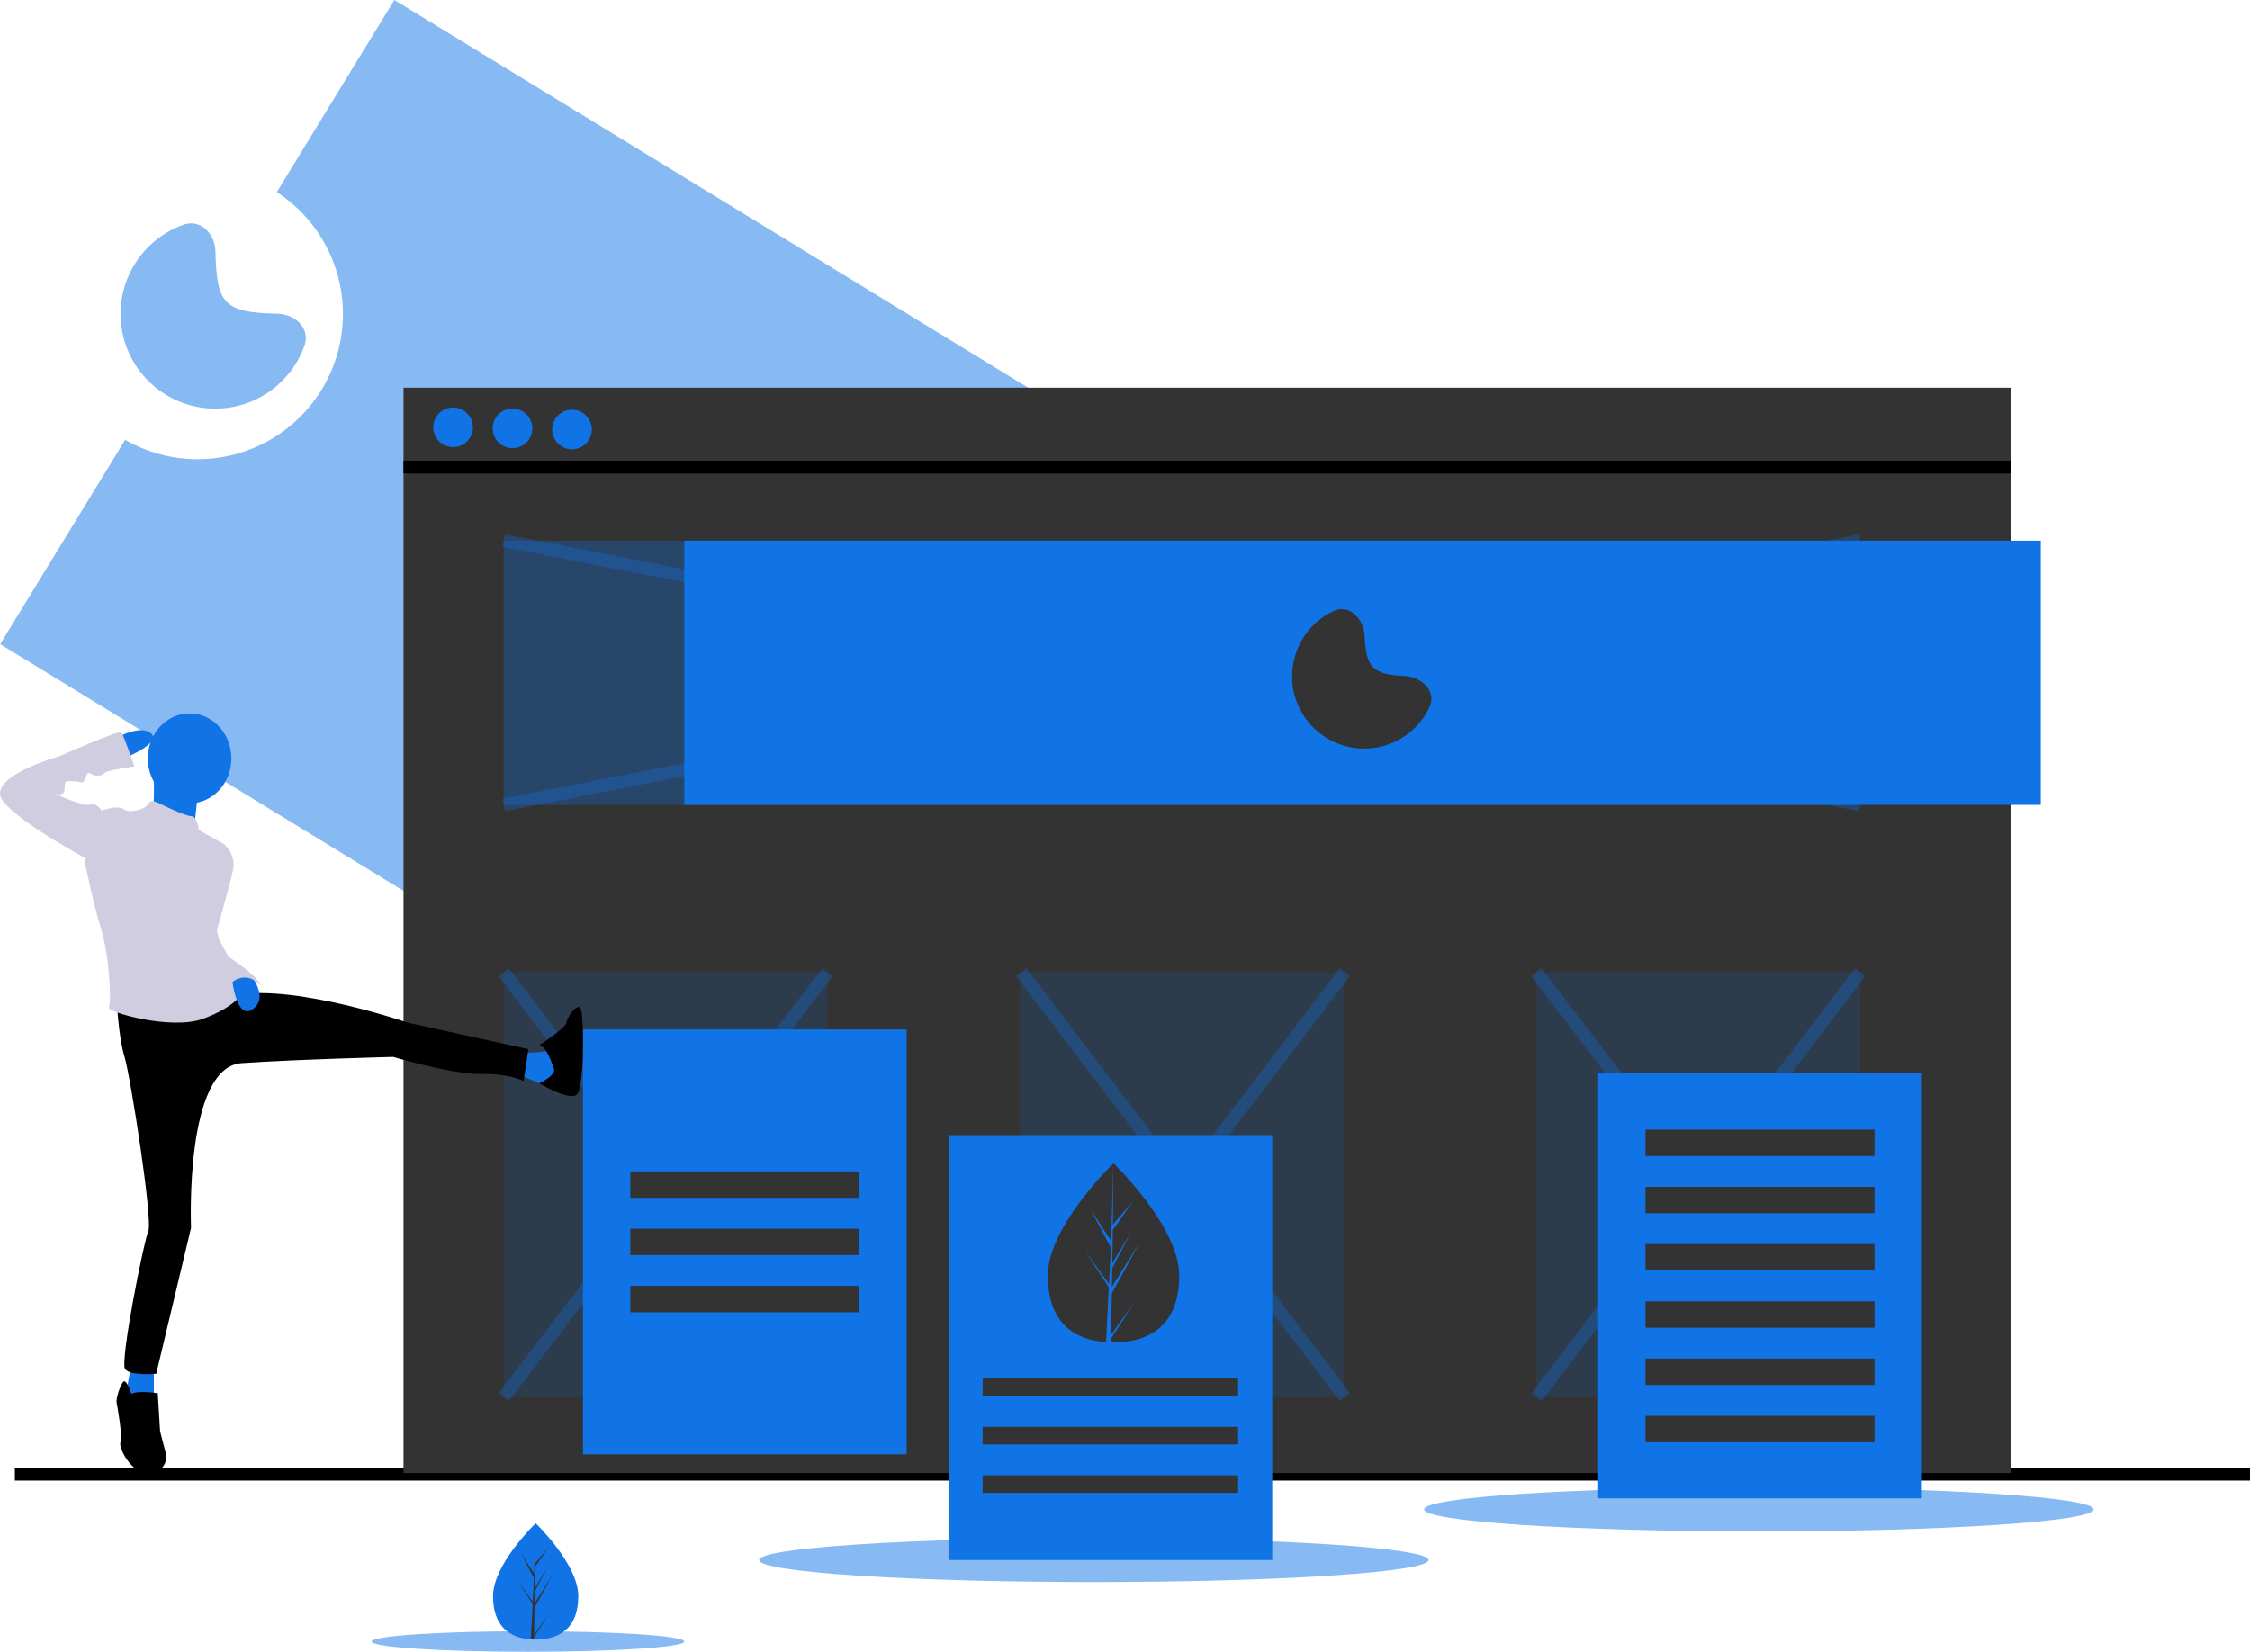<svg width="350" height="257" viewBox="0 0 350 257" fill="none" xmlns="http://www.w3.org/2000/svg">
<g clip-path="url(#clip0)">
<path d="M61.352 9.53674e-07L43.065 29.891C48.004 33.099 51.496 38.108 52.797 43.852C54.099 49.596 53.108 55.621 50.034 60.645C46.96 65.669 42.047 69.295 36.34 70.751C30.633 72.207 24.584 71.379 19.479 68.441L0.034 100.223L187.624 214.994L248.943 114.771L61.352 9.53674e-07Z" fill="#1074E7" fill-opacity="0.5"/>
<path d="M33.487 63.574C39.902 63.574 45.359 59.474 47.38 53.751C48.299 51.147 45.973 48.874 43.212 48.813C34.93 48.631 33.701 47.401 33.519 39.119C33.458 36.359 31.185 34.033 28.581 34.952C22.858 36.973 18.758 42.43 18.758 48.845C18.758 56.98 25.352 63.574 33.487 63.574Z" fill="#1074E7" fill-opacity="0.5"/>
<path d="M170.163 246.151C198.919 246.151 222.23 244.618 222.23 242.726C222.23 240.834 198.919 239.3 170.163 239.3C141.407 239.3 118.096 240.834 118.096 242.726C118.096 244.618 141.407 246.151 170.163 246.151Z" fill="#1074E7" fill-opacity="0.5"/>
<path d="M82.129 257C95.561 257 106.449 256.284 106.449 255.4C106.449 254.516 95.561 253.8 82.129 253.8C68.697 253.8 57.808 254.516 57.808 255.4C57.808 256.284 68.697 257 82.129 257Z" fill="#1074E7" fill-opacity="0.5"/>
<path d="M273.612 238.273C302.368 238.273 325.679 236.739 325.679 234.847C325.679 232.955 302.368 231.422 273.612 231.422C244.856 231.422 221.545 232.955 221.545 234.847C221.545 236.739 244.856 238.273 273.612 238.273Z" fill="#1074E7" fill-opacity="0.5"/>
<path d="M2.315 229.366H350" stroke="black" stroke-width="2" stroke-miterlimit="10"/>
<path d="M312.834 60.32H62.775V229.195H312.834V60.32Z" fill="#333333"/>
<path d="M62.775 72.672H312.834" stroke="black" stroke-width="2" stroke-miterlimit="10"/>
<path d="M70.482 69.569C72.185 69.569 73.565 68.189 73.565 66.486C73.565 64.783 72.185 63.403 70.482 63.403C68.779 63.403 67.399 64.783 67.399 66.486C67.399 68.189 68.779 69.569 70.482 69.569Z" fill="#1074E7"/>
<path d="M79.731 69.74C81.433 69.74 82.814 68.36 82.814 66.657C82.814 64.954 81.433 63.574 79.731 63.574C78.028 63.574 76.648 64.954 76.648 66.657C76.648 68.36 78.028 69.74 79.731 69.74Z" fill="#1074E7"/>
<path d="M88.98 69.911C90.682 69.911 92.063 68.531 92.063 66.828C92.063 65.126 90.682 63.745 88.98 63.745C87.277 63.745 85.897 65.126 85.897 66.828C85.897 68.531 87.277 69.911 88.98 69.911Z" fill="#1074E7"/>
<path opacity="0.3" d="M289.369 84.127H78.361V125.233H289.369V84.127Z" fill="#1074E7"/>
<path opacity="0.3" d="M78.361 125.233L289.369 84.127" stroke="#1074E7" stroke-width="2" stroke-miterlimit="10"/>
<path opacity="0.3" d="M289.369 125.233L78.361 84.127" stroke="#1074E7" stroke-width="2" stroke-miterlimit="10"/>
<path opacity="0.15" d="M128.715 151.266H78.361V217.377H128.715V151.266Z" fill="#1074E7"/>
<path opacity="0.15" d="M289.369 151.266H239.015V217.377H289.369V151.266Z" fill="#1074E7"/>
<path opacity="0.15" d="M209.042 151.266H158.688V217.377H209.042V151.266Z" fill="#1074E7"/>
<path opacity="0.3" d="M78.361 151.266L128.715 217.377" stroke="#1074E7" stroke-width="2" stroke-miterlimit="10"/>
<path opacity="0.3" d="M128.715 151.266L78.361 217.377" stroke="#1074E7" stroke-width="2" stroke-miterlimit="10"/>
<path opacity="0.3" d="M158.859 151.266L209.213 217.377" stroke="#1074E7" stroke-width="2" stroke-miterlimit="10"/>
<path opacity="0.3" d="M209.213 151.266L158.859 217.377" stroke="#1074E7" stroke-width="2" stroke-miterlimit="10"/>
<path opacity="0.3" d="M239.015 151.266L289.369 217.377" stroke="#1074E7" stroke-width="2" stroke-miterlimit="10"/>
<path opacity="0.3" d="M289.369 151.266L239.015 217.377" stroke="#1074E7" stroke-width="2" stroke-miterlimit="10"/>
<path d="M317.458 84.127H106.449V125.233H317.458V84.127Z" fill="#1074E7"/>
<path d="M298.961 167.023H248.606V233.134H298.961V167.023Z" fill="#1074E7"/>
<path d="M291.596 175.758H255.971V179.869H291.596V175.758Z" fill="#333333"/>
<path d="M291.596 184.664H255.971V188.775H291.596V184.664Z" fill="#333333"/>
<path d="M291.596 193.57H255.971V197.681H291.596V193.57Z" fill="#333333"/>
<path d="M291.596 202.477H255.971V206.587H291.596V202.477Z" fill="#333333"/>
<path d="M291.596 211.383H255.971V215.493H291.596V211.383Z" fill="#333333"/>
<path d="M291.596 220.289H255.971V224.4H291.596V220.289Z" fill="#333333"/>
<path d="M141.047 160.172H90.692V226.284H141.047V160.172Z" fill="#1074E7"/>
<path d="M133.682 182.266H98.057V186.377H133.682V182.266Z" fill="#333333"/>
<path d="M133.682 191.173H98.057V195.283H133.682V191.173Z" fill="#333333"/>
<path d="M133.682 200.079H98.057V204.189H133.682V200.079Z" fill="#333333"/>
<path d="M23.942 121.549C23.942 121.549 24.063 126.503 23.579 126.624C23.096 126.745 30.226 128.679 30.226 128.679L30.951 121.911L23.942 121.549Z" fill="#1074E7"/>
<path d="M80.256 163.845C80.256 163.845 85.574 163.845 85.694 163.241C85.815 162.636 86.903 168.195 86.903 168.195L84.728 168.92C84.728 168.92 80.619 167.108 80.256 167.108C79.894 167.108 80.256 163.845 80.256 163.845Z" fill="#1074E7"/>
<path d="M86.057 166.02C86.057 166.02 85.09 162.757 83.882 162.636C83.882 162.636 87.99 159.978 88.111 159.132C88.232 158.286 89.682 156.111 90.287 156.836C90.891 157.561 90.891 169.041 89.803 170.25C88.716 171.458 83.882 168.551 83.882 168.551C83.882 168.551 86.903 167.229 86.057 166.02Z" fill="black"/>
<path d="M20.437 212.304L19.471 217.501L23.942 218.226V212.304H20.437Z" fill="#1074E7"/>
<path d="M20.437 216.896C20.437 216.896 19.712 214.6 19.229 214.963C18.745 215.325 18.02 217.621 18.141 218.226C18.262 218.83 19.108 223.543 18.745 224.389C18.383 225.235 20.558 229.585 23.337 229.223C26.117 228.86 25.875 226.443 25.875 226.443L24.909 222.697L24.546 216.775C24.546 216.775 21.404 216.292 20.437 216.896Z" fill="black"/>
<path d="M29.5 125C33.09 125 36 121.866 36 118C36 114.134 33.09 111 29.5 111C25.91 111 23 114.134 23 118C23 121.866 25.91 125 29.5 125Z" fill="#1074E7"/>
<path d="M18.141 155.144C18.141 155.144 18.383 161.186 19.35 164.328C20.316 167.47 23.802 189.847 23.077 191.539C22.352 193.231 18.625 211.942 19.47 213.029C20.316 214.117 24.304 213.754 24.304 213.754L29.723 191.055C29.723 191.055 28.655 166.02 37.597 165.416C46.54 164.812 61.162 164.449 61.162 164.449C61.162 164.449 70.588 167.229 74.818 167.108C79.048 166.987 81.465 168.195 81.465 168.195L82.19 163.241L63.459 159.132C63.459 159.132 46.298 153.21 36.872 154.781C27.446 156.352 18.141 155.144 18.141 155.144Z" fill="black"/>
<path d="M24.909 125.053C24.909 125.053 23.459 124.207 23.096 125.053C22.733 125.899 20.196 126.624 19.229 125.899C18.262 125.174 15.845 126.141 15.845 126.141L13.187 133.996C13.187 133.996 14.516 140.763 15.724 144.509C16.933 148.256 17.416 155.99 16.933 156.715C16.449 157.44 26.601 160.34 31.555 158.528C36.51 156.715 37.597 154.661 37.597 154.661C37.597 154.661 32.159 146.926 33.972 143.301C35.785 139.676 34.335 135.567 34.335 135.567L35.06 131.458L30.951 129.162C30.951 129.162 30.709 126.987 29.742 126.987C28.776 126.987 24.909 125.053 24.909 125.053Z" fill="#D0CDE1"/>
<path d="M33.247 131.579H35.06C35.563 132.049 35.937 132.64 36.149 133.296C36.36 133.951 36.401 134.65 36.268 135.325C35.785 137.621 33.605 145.233 33.605 145.233L31.797 140.522L33.247 131.579Z" fill="#D0CDE1"/>
<path d="M38.452 150.986C38.452 150.986 42.069 154.902 39.41 156.957C36.752 159.011 36.096 152.244 36.096 152.244L38.452 150.986Z" fill="#1074E7"/>
<path d="M33.247 142.818L34.093 146.201L35.543 148.86C35.543 148.86 40.498 152.123 40.498 153.331C40.498 153.331 38.322 150.552 35.543 153.331L33.066 147.349L33.247 142.818Z" fill="#D0CDE1"/>
<path d="M18.141 114.781C18.141 114.781 22.008 112.606 23.579 114.177C25.15 115.748 18.866 118.165 18.866 118.165L18.141 114.781Z" fill="#1074E7"/>
<path d="M16.691 126.745L15.845 126.141C15.845 126.141 14.878 124.691 14.032 125.174C13.187 125.657 8.232 123.361 8.232 123.361C8.232 123.361 10.044 124.207 10.044 122.757C10.044 121.307 10.286 121.549 11.495 121.549C12.703 121.549 12.703 122.153 13.187 121.307C13.67 120.461 13.428 119.978 14.274 120.461C15.12 120.944 16.087 120.582 16.328 120.219C16.57 119.857 20.921 119.253 20.921 119.253C20.921 119.253 19.229 114.298 18.866 113.935C18.504 113.573 9.199 117.682 9.199 117.682C9.199 117.682 -2.524 120.944 0.498 124.691C3.519 128.437 14.395 134.117 14.395 134.117L16.691 126.745Z" fill="#D0CDE1"/>
<path d="M197.91 176.614H147.555V242.726H197.91V176.614Z" fill="#1074E7"/>
<path d="M192.6 214.466H152.865V217.206H192.6V214.466Z" fill="#333333"/>
<path d="M192.6 222.002H152.865V224.742H192.6V222.002Z" fill="#333333"/>
<path d="M192.6 229.538H152.865V232.278H192.6V229.538Z" fill="#333333"/>
<path d="M89.964 248.355C89.964 253.35 86.995 255.093 83.332 255.093C83.247 255.093 83.162 255.093 83.078 255.091C82.908 255.087 82.74 255.079 82.574 255.068C79.268 254.834 76.7 253 76.7 248.355C76.7 243.548 82.843 237.482 83.304 237.033L83.305 237.032C83.323 237.015 83.332 237.006 83.332 237.006C83.332 237.006 89.964 243.36 89.964 248.355Z" fill="#1074E7"/>
<path d="M183.439 198.488C183.439 206.184 178.864 208.871 173.219 208.871C173.089 208.871 172.958 208.87 172.828 208.867C172.566 208.862 172.307 208.849 172.051 208.832C166.958 208.471 163 205.646 163 198.488C163 191.08 172.466 181.733 173.177 181.041L173.178 181.04C173.206 181.013 173.22 181 173.22 181C173.22 181 183.439 190.791 183.439 198.488Z" fill="#333333"/>
<path d="M172.847 207.694L176.585 202.471L172.838 208.268L172.828 208.867C172.566 208.862 172.307 208.849 172.051 208.832L172.454 201.131L172.451 201.072L172.458 201.06L172.496 200.333L168.74 194.523L172.508 199.788L172.516 199.942L172.821 194.124L169.605 188.12L172.86 193.103L173.177 181.041L173.178 181V181.04L173.125 190.551L176.327 186.781L173.112 191.371L173.028 196.58L176.017 191.581L173.015 197.346L172.968 200.242L177.308 193.284L172.952 201.253L172.847 207.694Z" fill="#1074E7"/>
<path d="M83.09 254.329L85.516 250.94L83.084 254.702L83.078 255.091C82.908 255.087 82.74 255.079 82.574 255.068L82.835 250.071L82.833 250.032L82.838 250.024L82.862 249.553L80.425 245.782L82.87 249.199L82.876 249.299L83.073 245.523L80.987 241.627L83.099 244.861L83.305 237.033L83.305 237.006V237.032L83.271 243.205L85.349 240.758L83.263 243.736L83.208 247.117L85.147 243.873L83.2 247.614L83.169 249.494L85.985 244.978L83.158 250.149L83.09 254.329Z" fill="#333333"/>
<path d="M218.44 105.171C221.199 105.302 223.544 107.581 222.354 110.073C220.548 113.856 216.69 116.47 212.222 116.47C206.024 116.47 201 111.44 201 105.235C201 100.764 203.609 96.903 207.386 95.094C209.876 93.901 212.156 96.246 212.286 99.005C212.516 103.88 213.573 104.94 218.44 105.171Z" fill="#333333"/>
</g>
<defs>
<clipPath id="clip0">
<rect width="350" height="257" fill="white"/>
</clipPath>
</defs>
</svg>
